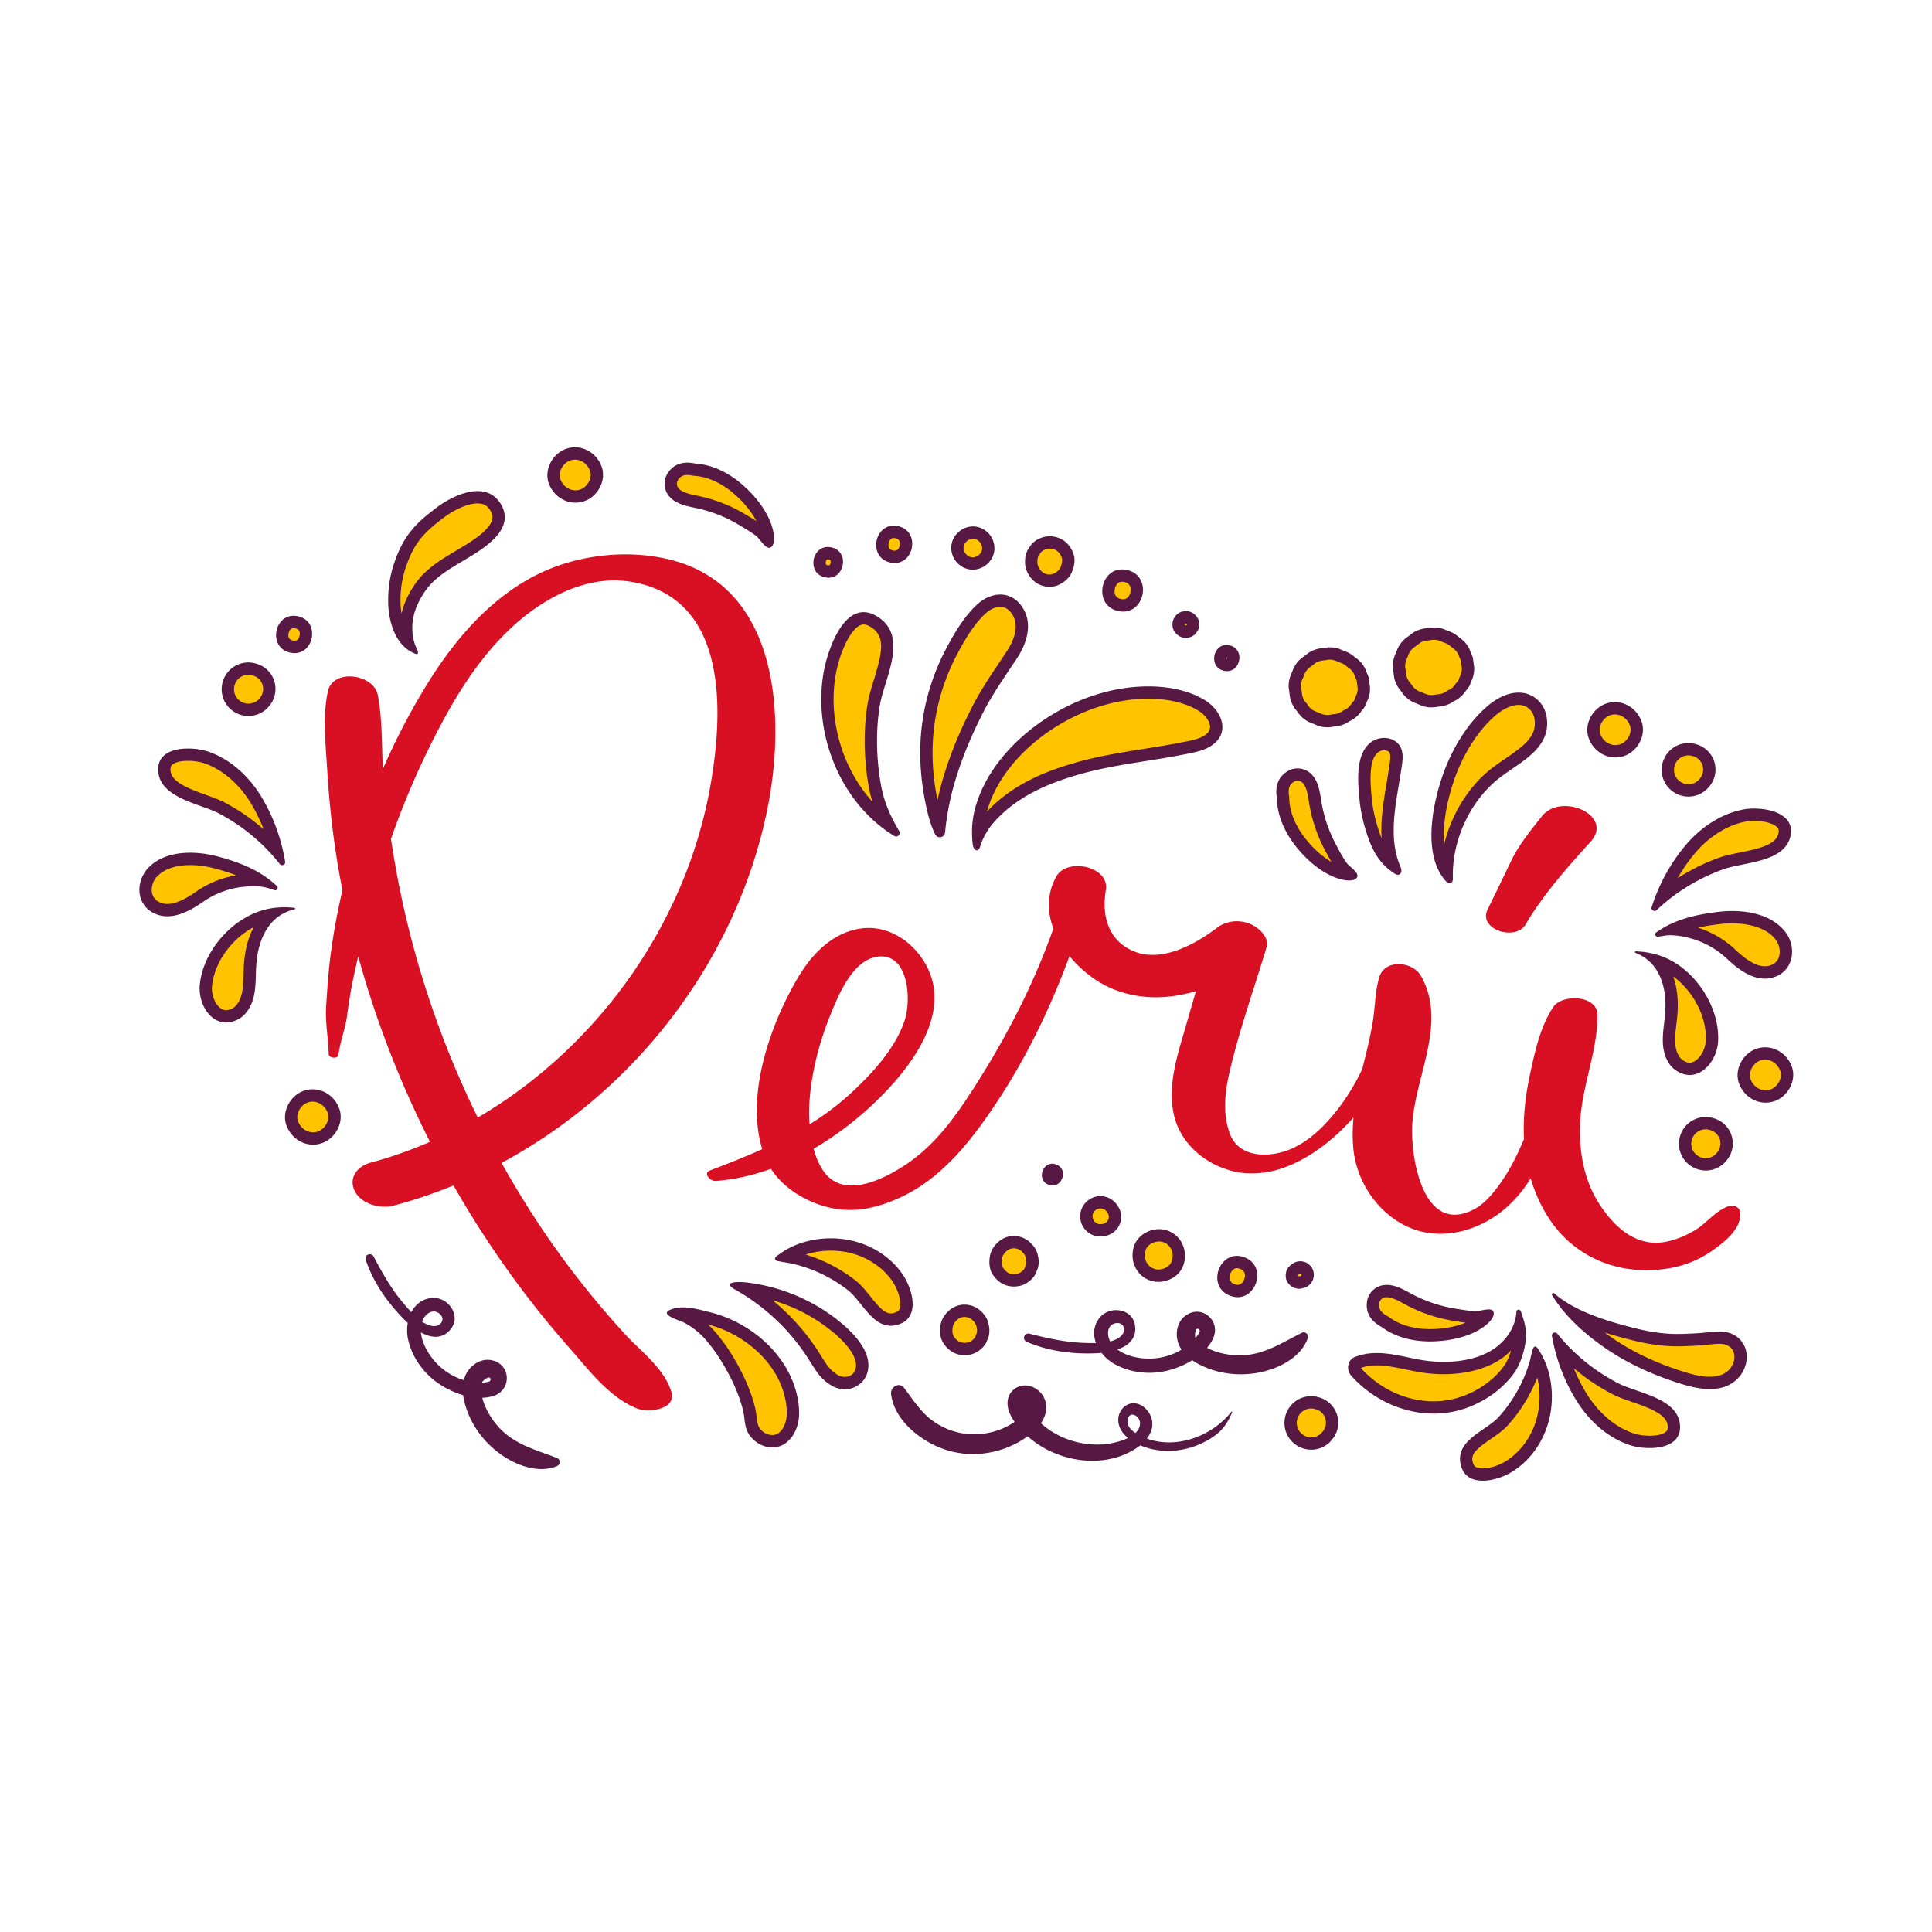 <svg xmlns="http://www.w3.org/2000/svg" width="600" viewBox="0 0 450 450" height="600" version="1.0"><path fill="#571844" d="M112.262 322.027c.933-.015 1.965-.14 1.988-.613.074-1.355-1.742.102-1.941.504-.02.031-.028.07-.047.11Zm-13.957-14.172c1.312.864 3.504 1.704 4.53.145.798-1.207-.683-2.586-1.85-2.527-1.286.062-2.27 1.23-2.68 2.382Zm31.453 33.61c-4.528 1.89-10.016-.34-13.676-3.125-3.93-2.985-6.844-7.258-7.977-12.078-.097-.426-.18-.864-.238-1.301-2.023-.586-3.957-1.535-5.555-2.602-3.601-2.398-6.343-6.164-7.269-10.414a9.922 9.922 0 0 1-.063-3.812 23.97 23.97 0 0 1-.89-.852c-3.828-3.867-7.156-8.613-8.887-13.804-.41-1.243 1.266-1.887 1.856-.758 1.918 3.668 3.914 7.191 6.546 10.394a47.954 47.954 0 0 0 2.207 2.528c.926-1.782 2.512-3.121 4.801-3.317 3.785-.328 6.953 4.172 4.317 7.324-1.98 2.368-4.575 1.97-6.89.704.198 2.152 1.335 4.32 2.57 5.933a14.921 14.921 0 0 0 6.296 4.781c.367.145.746.27 1.125.383a6.663 6.663 0 0 1 .793-1.87c1.133-1.821 3.239-3.13 5.438-2.798 4.77.715 5.117 7.043.539 8.403-.801.238-1.625.355-2.469.39.012.043.02.086.031.125.715 2.563 2.11 4.899 3.907 6.84 3.742 4.04 8.613 5.14 13.511 7.082.813.324.75 1.524-.023 1.844Zm135.777-9.961c-.015-1.723-2.469-3.074-2.883-.824-.238 1.312.688 2.343 1.813 3.093.656-.62 1.074-1.37 1.07-2.27Zm21.485-2.563c-.946 2.125-2.004 3.926-3.907 5.336-1.812 1.344-3.84 2.32-6.004 2.95-3.707 1.078-7.925.976-11.507-.582-.164.128-.329.257-.497.375-7.71 5.418-18.93 3.605-25.75-2.477-.273.2-.546.39-.824.57-5.543 3.653-12.765 4.633-19.02 2.305-5.37-2-11.245-6.73-11.964-12.738-.188-1.59 1.902-2.875 3.012-1.434 2.078 2.715 3.867 5.649 6.675 7.68 2.828 2.043 6.145 3.144 9.637 3.152 3.3.008 6.719-1.004 9.457-2.894-1.047-1.477-1.848-3.188-1.617-4.957.332-2.563 2.883-4.094 5.32-3.336 2.43.757 3.946 3.074 3.621 5.597-.14 1.114-.586 2.121-1.203 3.02 4.016 3.64 9.676 5.418 15.063 4.855 1.281-.133 3.449-.562 5.207-1.425-1.457-1.204-2.496-2.883-2.196-4.864.297-1.96 2.036-3.52 4.067-3.176 1.992.34 3.555 2.297 3.781 4.247.168 1.449-.371 2.8-1.23 3.937 6.93 2.504 15.191-.57 19.668-6.246.078-.098.265-.024.21.105Zm-7.672-19.214c-.957-.965-1.098 1.359-.934 1.777.016.035.035.07.055.11.613-.704 1.21-1.551.879-1.887Zm-17.61-.532c-.36-1.398-2.375-1.226-3.113-.324-.816 1-.61 2.512-.031 3.59 1.52-.399 3.613-1.457 3.144-3.266Zm31.39 10.524c-4.85.914-9.976.21-14.304-2.184a12.913 12.913 0 0 1-1.129-.7 20.422 20.422 0 0 1-5.656 2.38c-4.195 1.066-8.824.57-12.598-1.594a9.914 9.914 0 0 1-2.87-2.508c-.43.043-.84.07-1.231.09-5.434.242-11.188-.473-16.195-2.672-1.2-.523-.56-2.199.68-1.883 4.003 1.036 7.96 1.918 12.105 2.118 1.101.05 2.226.086 3.347.058-.699-1.887-.629-3.957.762-5.789 2.297-3.023 7.762-2.355 8.328 1.711.43 3.055-1.605 4.715-4.097 5.586 1.726 1.297 4.097 1.902 6.12 2.07 2.657.223 5.376-.289 7.77-1.46.356-.176.7-.376 1.04-.579a6.77 6.77 0 0 1-.856-1.84c-.59-2.066-.145-4.503 1.574-5.914 3.727-3.058 8.656.93 6.594 5.239-.36.75-.828 1.445-1.367 2.09.039.019.078.042.117.062 2.375 1.188 5.043 1.719 7.691 1.688 5.508-.067 9.59-2.942 14.313-5.27.785-.387 1.632.465 1.351 1.254-1.633 4.625-6.965 7.195-11.488 8.047ZM67.614 152.012c5.446 1.168 7.239-7.301 1.778-8.473-5.446-1.172-7.235 7.297-1.778 8.473Zm139.774-20.989c5.445 1.172 7.234-7.3 1.777-8.472-5.445-1.172-7.238 7.297-1.777 8.472Zm68.175 17.48c.403.099.801.099 1.188-.007a2.37 2.37 0 0 0 1.129-.41 2.44 2.44 0 0 0 .875-.887c.266-.32.433-.691.504-1.11.129-.78.047-1.644-.422-2.312-.48-.695-1.152-1.203-1.992-1.382a2.396 2.396 0 0 0-1.188.007 2.35 2.35 0 0 0-1.129.414 2.343 2.343 0 0 0-.875.883 2.339 2.339 0 0 0-.504 1.113c-.128.782-.05 1.645.422 2.313.485.691 1.153 1.2 1.993 1.379ZM220.875 305.41c-.867.836-1.559 1.867-1.77 3.067-.253 1.43-.218 3.027.59 4.304.828 1.297 2.04 2.336 3.57 2.703a6.163 6.163 0 0 0 2.946-.027c1.351-.34 2.84-1.453 3.48-2.703.192-.477.387-.953.582-1.434a5.775 5.775 0 0 0-.027-2.941c-.219-1.152-.894-2.16-1.73-2.953-2.153-2.028-5.485-2.094-7.641-.016Zm11.484-15.988c-.867.832-1.554 1.867-1.773 3.066-.25 1.43-.215 3.028.598 4.305.824 1.297 2.035 2.332 3.57 2.7.937.226 1.95.222 2.887-.013l.05-.011c1.356-.344 2.844-1.45 3.489-2.703.191-.477.382-.957.578-1.434.246-.98.234-1.96-.028-2.941-.218-1.153-.89-2.164-1.73-2.954-2.152-2.03-5.484-2.093-7.64-.015Zm14.914-153.55c1.024-.626 1.918-1.49 2.387-2.618.559-1.34.867-2.906.348-4.328-.528-1.446-1.485-2.719-2.903-3.406a6.074 6.074 0 0 0-2.82-.61c-.02 0-.039 0-.058.004-1.395.04-3.086.8-3.985 1.887-.289.422-.582.847-.87 1.273a5.744 5.744 0 0 0-.61 2.88c-.035 1.171.406 2.304 1.054 3.257 1.664 2.445 4.903 3.223 7.457 1.66Zm68.653 68.683c1.11-1.086-1.645-2.64-2.367-3.696-.875-1.277-1.664-2.78-2.395-4.152a32.385 32.385 0 0 1-3.398-10.066c-.368-2.293-.696-4.91-2.551-6.547-1.402-1.239-3.52-1.469-5.145-.559-2.562 1.43-3.074 3.871-2.656 6.336.055 4.305 2.031 8.387 4.734 11.664 2.582 3.137 6.188 6.215 10.168 7.27.926.246 2.766.574 3.61-.25Zm27.613 100.847c-1.547-.086-3.219-.375-4.754-.625a32.461 32.461 0 0 1-10.055-3.437c-2.043-1.102-4.316-2.438-6.742-1.961-1.843.363-3.312 1.898-3.578 3.742-.426 2.902 1.2 4.793 3.406 5.965 3.454 2.582 7.895 3.492 12.137 3.344 4.067-.14 8.7-1.125 11.961-3.64.758-.587 2.137-1.845 1.996-3.017-.183-1.543-3.094-.304-4.37-.37ZM162.188 118.348a32.474 32.474 0 0 1 9.89 3.879c1.336.796 2.797 1.656 4.031 2.593 1.016.774 2.438 3.598 3.578 2.54.864-.801.622-2.653.422-3.59-.859-4.028-3.761-7.774-6.77-10.508-3.144-2.856-7.124-5.032-11.425-5.29-2.441-.53-4.902-.14-6.453 2.348-.988 1.578-.86 3.703.312 5.168 1.543 1.93 4.141 2.383 6.415 2.86Zm154.476 67.965c.258 2.69.863 5.335 1.711 7.906 1.297 3.926 2.84 6.867 6.36 9.191.324.211.714.426 1.09.313.382-.118.593-.551.59-.95-.005-.402-.173-.78-.325-1.148-2.88-6.934-.828-14.914.242-22.031.356-2.364 1.012-5.223-1.258-6.88-1.605-1.171-3.926-1.054-5.539.02-3.953 2.645-3.265 9.508-2.87 13.578ZM255.56 278.66a4.739 4.739 0 0 0-3.668 3.012 4.733 4.733 0 0 0 .773 4.617c1.035 1.262 2.758 1.957 4.375 1.66.094-.015.191-.031.285-.05 1.606-.29 2.969-1.356 3.535-2.903.563-1.516.254-3.191-.746-4.45-.058-.073-.12-.151-.175-.226-1.032-1.289-2.762-1.918-4.38-1.66Zm30.972 23.145c5.746 2.164 9.078-6.782 3.313-8.95-5.746-2.164-9.078 6.782-3.313 8.95Zm-91.949 5.257a42.305 42.305 0 0 0-20.941-8.371c-1.84-.203-5.653-.136-2.301 1.75a47.124 47.124 0 0 1 3.437 2.137 48.931 48.931 0 0 1 6.473 5.293 48.6 48.6 0 0 1 6.883 8.395c1.754 2.707 2.719 4.77 5.539 6.457 3.215 1.922 7.48.52 8.418-3.254 1.215-4.903-4.04-9.754-7.508-12.406Zm-62.55-202.582c-3.227 1.004-5.395 4.84-4.208 8.098 1.203 3.3 4.649 5.281 8.098 4.211 3.226-1.004 5.398-4.84 4.207-8.102-1.203-3.296-4.649-5.277-8.098-4.207Zm-61.11 149.532c-3.227 1.004-5.395 4.84-4.207 8.097 1.203 3.301 4.648 5.282 8.097 4.207 3.227-1 5.399-4.836 4.208-8.097-1.207-3.297-4.649-5.278-8.098-4.207Zm346.426-5.575c-1.203-3.296-4.649-5.277-8.098-4.207-3.223 1-5.395 4.836-4.203 8.098 1.203 3.297 4.648 5.277 8.098 4.207 3.222-1 5.394-4.836 4.203-8.098Zm-39.211-72.308c3.222-1 5.398-4.836 4.207-8.098-1.207-3.297-4.649-5.277-8.102-4.207-3.222 1.004-5.394 4.84-4.203 8.098 1.203 3.3 4.649 5.281 8.098 4.207Zm-160.79 17.2c.145.355.31.706.489 1.046.582 1.086 2.2.71 2.297-.516.004-.007.004-.02.004-.023.12-1.379.308-2.754.531-4.121a62.535 62.535 0 0 1 1.879-8.086c1.676-5.527 3.953-10.86 6.601-15.988 2.258-4.375 5.07-8.286 7.762-12.38 2.461-3.741 3.836-8.616.758-12.445-2.727-3.394-7.016-2.796-9.977-.109-3.023 2.742-5.336 6.637-7.23 10.211-.191.363-.383.73-.57 1.102-3.551 7.07-5.477 14.87-5.551 22.792-.035 3.958.37 7.915 1.14 11.797.442 2.239.989 4.598 1.868 6.72Zm-160.14 13.179c1.648-.125 3.527-.149 5.125.316.34.098.941.281 1.594.504.566.195 1.011-.523.574-.937-3.8-3.614-8.426-5.438-13.645-6.86-5.16-1.402-11.984-1.597-16.097 2.383-2.98 2.875-3.274 8.086.472 10.438 4.051 2.543 8.684.074 12.09-2.309a19.996 19.996 0 0 1 9.887-3.535Zm-6.125-17c5.438 2.887 10.285 6.902 14.086 11.746.45.57 1.367.164 1.25-.547-.883-5.25-2.594-10.113-5.34-14.793-2.812-4.781-7.176-9-12.512-10.828-3.808-1.305-12.125-1.465-11.718 4.543.425 6.305 9.894 7.578 14.234 9.879Zm17.504 21.949c-3.113-.355-6.191-.039-9.133 1.164-6.57 2.688-12.23 9.547-12.918 16.766-.469 4.93 3.313 10.699 8.719 8.14 2.156-1.02 3.418-3.351 3.914-5.687.492-2.332.36-4.746.527-7.121.246-3.535 1.227-7.149 3.575-9.801 1.402-1.586 3.289-2.648 5.332-3.113.195-.047.183-.328-.016-.348Zm345.266 15.895c4.054-1.778 4.523-6.977 2-10.258-3.493-4.54-10.274-5.344-15.582-4.707-5.372.64-10.211 1.77-14.5 4.785-.493.348-.16 1.125.43 1.012.675-.121 1.3-.215 1.652-.266 1.648-.223 3.507.074 5.113.437a20.045 20.045 0 0 1 9.265 4.942c3.016 2.855 7.247 5.976 11.622 4.055ZM402.148 310.3c-1.535-.32-3.093-.113-4.636.054-1.918.211-3.84.282-5.766.344-3.621.121-7.226-.406-10.73-1.281-6.118-1.535-13.961-3.762-18.989-8.156-.293-.262-.714.093-.511.43 3.156 5.187 8.257 9.59 13.187 12.855 4.633 3.074 9.883 5.476 15.152 7.234 3.317 1.106 6.907 2.18 10.434 1.594 3.207-.535 5.848-2.867 6.45-6.117.609-3.285-1.29-6.274-4.59-6.957Zm-209.98-175.832c4.48.96 5.957-6.008 1.465-6.977-4.48-.965-5.957 6.008-1.465 6.977Zm33.394-1.895c2.657.574 5.407-1.242 5.958-3.894.562-2.68-1.227-5.387-3.895-5.961-2.656-.57-5.402 1.246-5.96 3.898-.56 2.68 1.23 5.387 3.898 5.957Zm59.555 23.668c3.817.82 5.07-5.113 1.246-5.937-3.816-.82-5.07 5.113-1.246 5.937Zm-24.64-13.918c6.148 1.324 8.171-8.242 2.003-9.57-6.148-1.32-8.171 8.246-2.003 9.57Zm-163.899 9.88c1.563.636.328-1.388.145-1.895-.403-1.098-.61-2.286-.672-3.45-.184-3.367 1.066-6.359 2.922-9.093 2.304-3.399 6.023-5.407 9.46-7.48 4-2.415 11.56-6.782 8.372-12.61-3.285-6.012-11.047-2.512-15.043.5-2.364 1.785-4.461 3.46-6.293 5.82-1.766 2.274-2.992 5.047-3.856 7.781-.867 2.75-1.258 5.715-1.195 8.598.098 4.41 1.64 9.988 6.16 11.828Zm237.871 49.081c.52 1.434 1.25 2.746 2.25 3.871.317.36.793.727 1.235.528.43-.192.48-.774.468-1.246-.234-8.293 3.668-17.18 10.032-22.586 4.785-4.063 13.03-7.098 11.808-14.872-.465-2.933-2.722-5.273-5.707-5.613-3.023-.347-5.992 1.281-8.2 3.2-4.89 4.242-8.468 10.515-10.503 16.601-1.844 5.512-3.602 13.953-1.383 20.117Zm-90.195 74.664c3.031 1.14 4.785-3.578 1.75-4.719-3.031-1.14-4.785 3.575-1.75 4.72Zm56.508 23.66c.332.25.695.403 1.097.461.383.121.774.145 1.18.067l.324-.078a3.118 3.118 0 0 0 1.504-.684c.442-.36.762-.809.961-1.344.25-.781.266-1.613-.078-2.379a2.346 2.346 0 0 0-.754-1.011 2.332 2.332 0 0 0-1.035-.668 3.12 3.12 0 0 0-1.594-.157 3.135 3.135 0 0 0-1.508.676c-.09.063-.18.13-.273.192-.191.203-.379.406-.566.609a2.39 2.39 0 0 0-.465 1.094c-.09.254-.118.515-.075.785-.02.402.06.789.239 1.164.25.5.605.93 1.043 1.273Zm-36.64-9.312c-1.024 3.191.41 6.7 3.636 7.914 3.02 1.137 6.902-.48 7.918-3.637 1.023-3.191-.414-6.699-3.64-7.914-3.013-1.137-6.9.485-7.915 3.637Zm88.526 29.539c1.641-2.262 2.903-6.445 2.778-9.234a12.346 12.346 0 0 0-.54-3.157c-.23-.746-.425-1.441-.706-2.097-.211-.493-.953-.368-.98.172-.18 3.648-2.548 6.98-5.645 8.914-4.485 2.808-10.88 3.21-15.985 2.414-5.363-.84-10.77-2.914-16.101-.72-1.668.685-1.887 3-.797 4.235 5.992 6.817 15.629 10.442 24.578 8.27 5.219-1.266 10.238-4.442 13.398-8.797Zm7.098-2.926a18.138 18.138 0 0 0-1.195-2.242c-.168-.262-.434-.742-.688-.914-.722-.488-.902.773-1.039 1.234-.215.735-.34 1.492-.558 2.23a32.473 32.473 0 0 1-1.75 4.622 33.02 33.02 0 0 1-5.45 8.21c-3.02 3.329-10.355 5.419-8.785 11.317 1.387 5.211 8.23 3.61 11.586 1.633 4.336-2.55 7.45-6.895 8.785-11.719a22.312 22.312 0 0 0 .493-9.691 19.398 19.398 0 0 0-1.399-4.68Zm-149.543-20.14c-2.855-4.137-7.418-6.926-12.324-7.907a22.344 22.344 0 0 0-9.703.211 19.59 19.59 0 0 0-4.567 1.738c-.75.399-1.46.856-2.148 1.356-.25.184-.707.484-.86.75-.437.754.833.848 1.301.945.75.164 1.52.23 2.27.399a33.01 33.01 0 0 1 13.32 6.246c3.543 2.77 6.156 9.933 11.926 7.941 5.098-1.762 3-8.472.785-11.68Zm-44.71 8.914c-2.727-.68-6.016-1.704-8.81-.825-3.855 1.215 1.56 2.606 2.829 3.297a17.574 17.574 0 0 1 4.851 3.89c2.18 2.509 3.973 5.345 5.516 8.29 1.309 2.504 2.426 5.176 3.129 7.922.691 2.68.133 4.742 2.36 6.957 2.07 2.062 5.448 2.672 7.831.758 2.211-1.77 3.059-4.77 2.926-7.493-.555-11.054-10.035-20.16-20.633-22.796ZM56.48 166.609c1.102.246 2.188.2 3.262-.136a6.249 6.249 0 0 0 2.672-1.684c.035-.05.07-.098.11-.14a6.145 6.145 0 0 0 1.359-6.024 6.122 6.122 0 0 0-4.48-4.117c-.055-.02-.114-.035-.169-.059a6.178 6.178 0 0 0-3.254.14 6.262 6.262 0 0 0-2.675 1.684 6.275 6.275 0 0 0-1.387 6.137 6.271 6.271 0 0 0 4.562 4.2Zm339.434 105.868a6.151 6.151 0 0 0 3.258-.133 6.331 6.331 0 0 0 2.676-1.688c.03-.047.066-.094.105-.14a6.12 6.12 0 0 0 1.363-6.024 6.177 6.177 0 0 0-1.66-2.62 6.04 6.04 0 0 0-2.824-1.493c-.055-.024-.11-.04-.168-.059a6.219 6.219 0 0 0-3.254.137 6.256 6.256 0 0 0-2.676 1.688 6.284 6.284 0 0 0-1.386 6.136 6.278 6.278 0 0 0 4.566 4.196Zm-4.027-87.09c1.101.246 2.183.199 3.258-.133a6.34 6.34 0 0 0 2.675-1.691c.032-.047.07-.094.106-.141a6.118 6.118 0 0 0 1.363-6.02 6.197 6.197 0 0 0-1.656-2.62 6.084 6.084 0 0 0-2.824-1.497c-.059-.02-.118-.039-.168-.058a6.232 6.232 0 0 0-5.934 1.824 6.284 6.284 0 0 0-1.387 6.137 6.284 6.284 0 0 0 4.567 4.199ZM309.77 326.902a6.12 6.12 0 0 0-2.825-1.496c-.058-.02-.113-.035-.168-.054a6.137 6.137 0 0 0-3.254.136 6.233 6.233 0 0 0-2.675 1.688 6.273 6.273 0 0 0-1.387 6.137 6.273 6.273 0 0 0 4.562 4.195c1.098.246 2.188.199 3.258-.133a6.284 6.284 0 0 0 2.676-1.688c.035-.046.07-.093.106-.144a6.12 6.12 0 0 0 1.363-6.02 6.169 6.169 0 0 0-1.656-2.62Zm-78.301-147.867c-2.035 2.973-3.625 6.27-4.485 9.785-.617 2.512-.742 5.371-.402 7.946.082.62.453 1.422 1.059 1.27.39-.102.554-.552.675-.934.664-2.09 1.797-4.028 3.262-5.665 5.184-5.796 12.149-8.84 19.457-10.968 5.582-1.63 11.34-2.485 17.07-3.403 2.73-.437 5.457-.894 8.172-1.433 2.13-.43 4.371-.832 6.164-2.153 4.211-3.093 1.977-8.07-1.75-10.363-3.937-2.418-8.753-3.254-13.316-3.242-6.906.016-13.832 1.973-19.965 5.242-6.242 3.328-11.93 8.055-15.941 13.918Zm-23.18 15.68c.734.45 1.578-.383 1.149-1.125-2.09-3.63-3.598-6.7-4.387-11.574-.946-5.82-1.074-11.848-.13-17.68 1.017-6.234 6.77-15.867-.323-20.574-7.684-5.098-11.868 7.644-12.79 12.988-2.449 14.242 3.962 30.324 16.481 37.965ZM376.945 322.21c-5.472-2.816-10.367-6.777-14.23-11.57-.453-.567-1.371-.149-1.238.566.941 5.234 2.71 10.078 5.52 14.723 2.866 4.746 7.284 8.91 12.644 10.672 3.824 1.257 12.14 1.312 11.66-4.688-.5-6.297-9.985-7.453-14.356-9.703Zm8.914-110.215c4.47-4.234 9.848-7.504 15.653-9.559 4.629-1.644 14.18-1.519 15.523-7.695 1.277-5.883-6.969-6.941-10.926-6.207-5.55 1.031-10.484 4.563-13.96 8.883-3.407 4.227-5.805 8.789-7.446 13.852-.223.687.629 1.222 1.156.726Zm-59.488-50.973a6.993 6.993 0 0 0 2.703 2.485l2.305.949a6.989 6.989 0 0 0 3.574.137 6.988 6.988 0 0 0 3.379-1.063c.086-.062.176-.133.27-.203.078-.031.16-.062.242-.098a6.684 6.684 0 0 0 2.582-2.347 4.503 4.503 0 0 0 1.187-2.063c.551-1.058.801-2.195.746-3.414l-.304-2.27-.871-2.113a6.64 6.64 0 0 0-2.243-2.503c-.132-.125-.277-.235-.418-.348a7.793 7.793 0 0 0-.977-.664c-.062-.035-.112-.074-.171-.106a3.983 3.983 0 0 0-.121-.047 6.579 6.579 0 0 0-.871-.359c-.438-.18-.88-.36-1.317-.543a6.972 6.972 0 0 0-3.57-.137 6.962 6.962 0 0 0-3.379 1.063l-1.922 1.453a7.006 7.006 0 0 0-2 3.129 6.956 6.956 0 0 0-.773 3.547l.32 2.355a6.981 6.981 0 0 0 1.63 3.16Zm-24.262 4.633a6.993 6.993 0 0 0 2.704 2.485l2.308.949a7.016 7.016 0 0 0 3.57.14 7.058 7.058 0 0 0 3.38-1.062c.09-.07.179-.14.269-.207.082-.035.16-.066.242-.098a6.664 6.664 0 0 0 2.582-2.351 4.533 4.533 0 0 0 1.191-2.059c.547-1.062.793-2.2.743-3.414l-.305-2.266c-.29-.707-.578-1.41-.867-2.12a6.67 6.67 0 0 0-2.246-2.5c-.13-.126-.278-.239-.414-.348-.028-.02-.051-.04-.075-.059a5.725 5.725 0 0 0-.468-.34 6.208 6.208 0 0 0-.438-.265c-.058-.036-.113-.075-.172-.106-.039-.015-.078-.031-.117-.05a7.397 7.397 0 0 0-.871-.356c-.438-.184-.883-.363-1.32-.543a6.974 6.974 0 0 0-3.57-.137 6.948 6.948 0 0 0-3.376 1.063c-.64.484-1.285.968-1.925 1.453a7.04 7.04 0 0 0-1.997 3.125 6.894 6.894 0 0 0-.773 3.547l.316 2.36a7.001 7.001 0 0 0 1.63 3.16Zm85.735 70.352c.273-3.531-.168-7.246-2.102-10.215-1.156-1.777-2.867-3.102-4.824-3.863-.184-.07-.133-.352.066-.34 3.133.101 6.133.863 8.871 2.484 6.102 3.621 10.7 11.23 10.325 18.477-.258 4.949-4.844 10.101-9.813 6.777-1.984-1.324-2.894-3.816-3.043-6.195-.144-2.38.336-4.75.52-7.125"/><path fill="#d91023" d="M346.496 211.824c1.856-3.789 3.688-7.55 5.5-11.34 1.79-3.746 4.57-7.117 7.137-10.367 4.469-5.652 16.894-.195 11.355 5.926-5.472 6.047-11.02 12.27-15.16 19.293-2.332 3.95-11.117 1.164-8.832-3.512Zm-157.98 45.188c.425-6.887 2.21-13.938 4.777-20.325 1.863-4.648 5.191-12.957 10.934-13.832 7.543-1.152 8.066 10.188 6.46 14.907-2.164 6.34-7.09 11.758-11.875 16.285-3.222 3.05-6.656 5.601-10.246 7.836a36.644 36.644 0 0 1-.05-4.871Zm216.726 25.11c-.226-1.267-1.86-1.47-2.828-1.099-3.02 1.141-4.965 3.954-7.726 5.582-2.59 1.524-5.805 2.805-8.848 2.852-5.953.102-10.473-4.512-13.442-9.207-3.582-5.668-4.675-12.328-4.343-18.95.425-8.476 4.09-16.515 4.023-24.933-.039-4.633-8.25-4.894-10.297-1.812-3.011 4.53-4.242 10.25-5.379 15.52-1.086 5-1.695 10.116-1.433 15.234-1.66 3.945-3.52 7.707-6.246 11.304-1.54 2.024-3.286 3.989-5.555 5.137-11.777 5.969-14.711-12.316-14.211-20.035.73-11.238 8.203-23.57 1.996-34.426-1.945-3.406-8.367-3.934-9.668.25-1.023 3.293-.965 6.922-1.52 10.336-.566 3.54-1.445 7.004-2.308 10.48l-.129.56c-1.89 4.065-4.316 7.882-7.238 11.28-2.645 3.082-5.75 5.883-9.488 7.457-4.864 2.055-12.047 2.141-14.16-3.64-1.622-4.422-1.196-9.25-.184-13.746 2.254-9.993 5.797-19.817 8.746-29.621.726-2.41-1.988-4.711-3.895-5.477-2.554-1.02-5.46-.723-7.648.937-5.031 3.82-12.8 8.118-19.281 5.504-6.102-2.46-7.618-8.433-6.61-14.265.961-5.547-8.984-7.653-11.496-3.25-2.262 3.969-2.191 8.23-.726 12.18-4.41 12.48-10.41 24.269-17.52 35.538-4.594 7.282-9.43 14.434-16.629 19.29-4.879 3.293-14.043 8.128-18.914 2.289-1.281-1.536-2.176-3.598-2.777-5.829 4.887-2.84 9.433-6.28 13.449-10.015 8.68-8.078 20.016-22.047 11.926-34.133-3.235-4.836-8.778-8.078-14.68-7.101-6.543 1.082-11.226 6.07-14.441 11.546-6.313 10.758-12.114 27.078-8.219 39.805-3.945 1.774-8.016 3.371-12.164 4.953-1.738.66.098 2.535 1.293 2.45 4.39-.317 8.715-1.317 12.898-2.829 3.18 4.969 9.211 8.285 14.852 9.282 1.043.183 2.207.289 3.41.293 5.184.105 10.863-2.153 14.777-4.422 7.625-4.418 13.297-11.47 18.207-18.637 7.657-11.172 13.621-23.375 18.29-36.063 2.66 3.25 6.105 5.899 9.519 7.403 6.465 2.851 13.395 2.699 19.926.77-.77 2.667-1.54 5.327-2.309 7.995-1.887 6.547-4.273 13.461-2.914 20.352 1.094 5.547 5.055 9.898 10.14 12.277 1.778.832 4.934 1.875 7.653 1.801 9.192.316 18.254-6.305 24.133-13.016-.211 2.32-.258 4.664-.05 7.043.667 7.848 5.726 15.403 13.015 18.57 7.91 3.442 17.086.567 23.183-5.113 2.078-1.937 3.727-4.062 5.118-6.316 1.699 5.734 4.757 11.203 9.164 14.961 6.593 5.633 14.941 7.418 23.359 5.945 3.863-.68 7.422-2.289 10.566-4.62 2.637-1.962 6.29-4.993 5.633-8.622Zm-313.12-80.29c-.384-2.14-.731-4.281-1.06-6.43a190.855 190.855 0 0 1 8.844-21.14c4.942-10.059 10.735-20.086 18.953-27.84 7.254-6.84 17.516-12.594 27.856-10.961 23.23 3.66 21.847 30.875 18.555 48.61-3.528 18.976-12.372 36.952-24.856 51.652-8.289 9.765-18.14 18.152-29.133 24.582-9.078-18.489-15.554-38.176-19.16-58.473Zm53.327 108.79a217.012 217.012 0 0 1-11.09-13.161c-6.523-8.395-12.351-17.324-17.539-26.602 31.164-16.714 54.688-47.183 61.86-82.144 4.363-21.23 3.027-52.164-22.84-58.418-10.13-2.45-21.914-1.008-31.164 3.75-10.574 5.441-18.578 14.75-24.805 24.687-4.05 6.477-7.617 13.32-10.687 20.383-.297-5.746-.114-11.676-1.192-17.238-.945-4.902-10.441-6.238-11.62-.856-1.278 5.84-.505 12.497-.15 18.422a214.33 214.33 0 0 0 1.798 17.743c.484 3.402 1.074 6.789 1.742 10.164a149.666 149.666 0 0 0-2.739 14.921c-.523 4.008-.8 8.07-1.058 12.098-.242 3.82.5 7.332.601 11.137.028.976 2.137 1.195 2.266.168.39-3.102 1.57-5.922 1.992-9 .414-3.059.88-6.106 1.535-9.121.344-1.61.704-3.211 1.067-4.813.91 3.278 1.883 6.54 2.93 9.77a233.97 233.97 0 0 0 13.796 33.441c-4.488 1.945-9.117 3.59-13.882 4.863-2.997.801-5.133 3.489-3.668 6.547 1.449 3.04 5.941 4.27 8.98 3.469 4.8-1.258 9.484-2.852 14.05-4.71a230.343 230.343 0 0 0 14.06 21.733 218.639 218.639 0 0 0 12.757 15.899c4.531 5.129 9.504 11.875 16.063 14.355 2.43.922 9.168.293 7.843-3.972-1.714-5.5-7.117-9.364-10.906-13.516"/><path fill="#ffc300" d="M69.777 148.07c.145-.66.086-1.496-.992-1.726-1.043-.223-1.422.492-1.562 1.133-.141.66-.086 1.492.996 1.726 1.043.223 1.422-.492 1.558-1.133Zm138.211-19.851c1.047.222 1.43-.496 1.567-1.133.136-.664.086-1.496-.996-1.727-1.043-.226-1.422.489-1.563 1.13-.14.66-.082 1.495.992 1.73Zm68.153 17.472c.066-.011.129-.027.191-.035a2.23 2.23 0 0 1 .11-.156v-.14a.543.543 0 0 0-.18-.153c-.063.016-.125.027-.188.04l-.105.155a.781.781 0 0 0 0 .137c.047.063.11.125.172.152Zm-48.715 163.223c-.09-.445-.403-.941-.883-1.398a2.73 2.73 0 0 0-1.902-.766 2.55 2.55 0 0 0-1.778.727c-.363.355-.824.902-.93 1.507-.18.985-.113 1.786.188 2.254.348.551.945 1.246 1.813 1.453.25.059.507.09.77.086.257 0 .51-.03.737-.086l.067-.02c.558-.14 1.3-.683 1.586-1.148l.43-1.062a2.9 2.9 0 0 0-.051-1.332 2.113 2.113 0 0 1-.047-.215Zm11.484-15.988c-.086-.446-.398-.946-.883-1.403a2.723 2.723 0 0 0-1.898-.761 2.52 2.52 0 0 0-1.777.726c-.368.352-.829.899-.934 1.504-.176.988-.11 1.79.187 2.258.352.547.946 1.242 1.817 1.453.246.059.504.09.766.086.261 0 .507-.031.738-.086l.066-.02c.559-.14 1.301-.683 1.586-1.148l.43-1.062c.086-.45.074-.887-.051-1.332a2.113 2.113 0 0 1-.047-.215Zm3.281-160.328a2.733 2.733 0 0 0 1.688 1.152c.46.102 1.16.121 1.894-.328.438-.262 1-.7 1.239-1.266.383-.926.488-1.722.3-2.246-.222-.61-.656-1.418-1.46-1.808a2.935 2.935 0 0 0-.73-.25 3.299 3.299 0 0 0-.743-.075l-.066.004c-.579.016-1.415.387-1.797.781l-.649.946c-.18.418-.258.847-.238 1.308.004.075.004.153.004.223-.016.457.183 1.008.558 1.559Zm66.438 65.46a35.226 35.226 0 0 1-3.7-10.964l-.054-.36c-.281-1.777-.574-3.617-1.559-4.484-.488-.434-1.285-.523-1.847-.207a2.815 2.815 0 0 0-.73.559c-.54.593-.704 1.53-.493 2.789.024.148.04.297.04.441.038 3.223 1.484 6.73 4.077 9.875 1.785 2.168 3.785 3.914 5.754 5.063-.496-.848-.949-1.7-1.37-2.497Zm13.91 104.137c-.64.13-1.195.703-1.289 1.34-.05.34-.05.652 0 .926.14.785.785 1.492 1.91 2.086.133.07.258.152.38.238 2.577 1.934 6.241 2.918 10.315 2.777 2.81-.097 5.41-.62 7.516-1.484-.973-.125-1.926-.285-2.808-.43l-.25-.039a35.046 35.046 0 0 1-10.946-3.742l-.32-.172c-1.578-.86-3.219-1.75-4.508-1.5ZM173.762 119.891c.773.457 1.605.953 2.425 1.484-1.05-2.02-2.699-4.098-4.78-5.988-3.016-2.742-6.446-4.356-9.665-4.551a2.788 2.788 0 0 1-.441-.059c-1.246-.273-2.192-.152-2.809.36-.21.172-.414.41-.594.703-.343.543-.293 1.344.118 1.855.816 1.024 2.644 1.403 4.41 1.77l.351.074a34.99 34.99 0 0 1 10.77 4.223Zm145.758 66.144c.226 2.34.757 4.79 1.582 7.281.226.688.457 1.329.699 1.934-.254-4.387.488-8.805 1.172-12.871.187-1.113.359-2.164.515-3.207.032-.188.063-.379.09-.57.336-2.125.387-3.141-.195-3.567-.34-.246-.86-.34-1.39-.246a2.309 2.309 0 0 0-.86.332c-2.504 1.676-1.93 7.64-1.617 10.84Zm-61.832 96.074a1.663 1.663 0 0 0-.723-.507 1.877 1.877 0 0 0-.957-.106 1.885 1.885 0 0 0-1.426 1.172 1.864 1.864 0 0 0 .3 1.8c.204.243.485.442.802.563.293.11.582.14.84.094l.288-.05c.645-.118 1.149-.52 1.356-1.075.203-.55.094-1.172-.3-1.664Zm31.144 13.43c-.71-.266-1.113-.121-1.352.008-.386.21-.722.629-.914 1.144-.203.547-.515 1.864.977 2.426 1.45.547 2.066-.62 2.266-1.152.203-.543.515-1.863-.977-2.426Zm-95.996 13.805a39.077 39.077 0 0 0-12.496-6.363c-.133-.043-.266-.083-.399-.122a51.247 51.247 0 0 1 10.602 11.848c.277.43.539.844.785 1.242 1.266 2.02 2.024 3.235 3.817 4.309 1.164.695 2.632.574 3.5-.29.32-.312.539-.71.656-1.187.594-2.402-1.758-5.84-6.465-9.437Zm-59.953-202.121c-.875.273-1.672.992-2.137 1.925-.242.485-.59 1.454-.226 2.45.722 1.976 2.68 3.027 4.55 2.449.875-.274 1.676-.992 2.137-1.926.242-.484.59-1.45.223-2.45-.72-1.976-2.676-3.03-4.547-2.448Zm-61.11 149.53c-.875.274-1.671.993-2.136 1.927-.242.484-.59 1.449-.227 2.445.723 1.98 2.68 3.031 4.55 2.45.876-.274 1.673-.99 2.138-1.927.242-.484.59-1.445.222-2.445-.722-1.976-2.675-3.031-4.547-2.45Zm342.88-7.331c-.723-1.977-2.68-3.031-4.551-2.45-.875.27-1.672.993-2.133 1.923-.242.488-.59 1.453-.227 2.453.723 1.976 2.68 3.027 4.551 2.445.875-.27 1.672-.992 2.133-1.922.242-.484.59-1.453.226-2.45Zm-37.368-76.031c.88-.278 1.676-.996 2.137-1.926.238-.488.59-1.45.223-2.45-.723-1.976-2.676-3.03-4.551-2.449-.871.27-1.668.993-2.133 1.926-.238.485-.59 1.45-.227 2.446.723 1.98 2.68 3.03 4.551 2.453ZM232.75 154.328c.586-.875 1.176-1.754 1.758-2.644 1.383-2.098 3.336-6.067.922-9.067a3.505 3.505 0 0 0-1.118-.949c-1.316-.684-3.16-.227-4.695 1.164-2.746 2.492-4.89 6.168-6.617 9.43-.184.347-.367.695-.543 1.047-3.363 6.687-5.176 14.132-5.246 21.53-.031 3.641.332 7.411 1.082 11.212.023.117.05.23.074.351a64.037 64.037 0 0 1 1.434-5.605c1.633-5.39 3.855-10.777 6.797-16.477 1.84-3.558 4.03-6.832 6.152-9.992ZM50.102 202.305c-4.383-1.192-10.196-1.38-13.352 1.672-.914.882-1.438 2.144-1.406 3.375.02.777.281 1.859 1.41 2.57 2.066 1.297 4.898.586 8.918-2.23a22.727 22.727 0 0 1 9.348-3.81c-1.63-.636-3.286-1.132-4.918-1.577Zm-2.47-24.504c-2.28-.781-5.929-.856-7.394.219-.281.207-.554.472-.535 1.27.004.046.004.093.008.144.176 2.601 3.668 4.062 8.21 5.695 1.653.594 3.208 1.156 4.505 1.84a47.684 47.684 0 0 1 8.976 6.183 38.987 38.987 0 0 0-2.8-5.78c-2.715-4.626-6.715-8.114-10.97-9.571Zm1.763 51.855c-.024.235-.032.48-.028.727.047 1.902.965 3.832 2.176 4.578.457.273 1.203.578 2.48-.027 1.082-.512 1.954-1.887 2.332-3.684.282-1.332.325-2.777.372-4.313.023-.785.043-1.597.105-2.421.227-3.305.988-6.168 2.258-8.563-5.203 2.746-9.18 8.281-9.695 13.703Zm363.304-4.933c1.223-.54 1.64-1.567 1.774-2.336.21-1.215-.125-2.54-.899-3.547-2.68-3.477-8.453-4.145-12.96-3.606-1.684.203-3.4.457-5.098.844a22.833 22.833 0 0 1 8.691 5.133c3.563 3.375 6.262 4.492 8.492 3.512Zm-11.137 88.39c-.988-.207-2.183-.074-3.449.067l-.289.03c-2.004.216-3.976.298-5.984.36-3.594.121-7.36-.328-11.524-1.37-2.191-.548-4.398-1.141-6.558-1.825a53.88 53.88 0 0 0 2.531 1.781c4.18 2.77 9.05 5.094 14.473 6.903 3.156 1.05 6.222 1.957 9.054 1.484 2.125-.356 3.739-1.848 4.098-3.805.191-1.015-.031-1.953-.617-2.644-.422-.496-1.02-.836-1.735-.98ZM192.774 131.66c.22.047.543.117.684-.543.059-.277.012-.504-.043-.613-.023-.035-.078-.137-.387-.203-.214-.051-.539-.117-.68.539-.062.281-.015.508.044.617.023.035.078.137.382.203Zm33.391-1.89c.516.113 1.094-.008 1.582-.329.504-.328.856-.816.969-1.351.234-1.121-.555-2.32-1.692-2.563-.515-.113-1.09.008-1.582.328-.504.329-.855.817-.964 1.348-.235 1.121.554 2.324 1.687 2.567Zm59.504 23.652a.662.662 0 0 1 .055.016c.007 0 .015 0 .027.003a.746.746 0 0 0 .059-.316.915.915 0 0 0-.079-.016.679.679 0 0 0-.062.313Zm-24.59-13.902c1.613.343 2.082-.98 2.207-1.563.13-.602.25-2.035-1.406-2.394-.883-.188-1.293.12-1.426.222-.371.285-.66.774-.781 1.344-.129.598-.246 2.035 1.406 2.39Zm-148.906-22.168c-2.43-.524-6.203 1.25-8.684 3.12-1.383 1.044-2.515 1.93-3.535 2.88a19.937 19.937 0 0 0-2.215 2.402c-1.355 1.75-2.496 4.066-3.386 6.887-.754 2.39-1.125 5.043-1.063 7.672.016.84.094 1.714.242 2.582.504-2.23 1.52-4.465 3.063-6.743a17.613 17.613 0 0 1 2.617-3.011c2.078-1.934 4.46-3.352 6.762-4.727.328-.195.652-.39.976-.586l.29-.176c1.687-1.015 3.784-2.277 5.386-3.765 2.855-2.653 2.078-4.07 1.664-4.832-.535-.98-1.187-1.504-2.117-1.703Zm224.215 79.273c1.574-6.54 5.207-12.734 10.191-16.96 1.227-1.044 2.617-1.997 3.969-2.919 4.66-3.187 7.484-5.348 6.86-9.32-.274-1.73-1.56-3.02-3.196-3.211-.758-.082-1.59.031-2.469.351-1.148.41-2.367 1.16-3.527 2.164-4.055 3.528-7.578 9.118-9.66 15.352-1.793 5.36-2.54 10.512-2.168 14.543Zm-33.809 100.668.102-.027c.07-.016.148-.032.222-.043a.26.26 0 0 0 .137-.059.275.275 0 0 0 .078-.09c.028-.11.035-.203.012-.25-.059-.05-.117-.11-.172-.164a.256.256 0 0 0-.129-.012.287.287 0 0 0-.156.07c-.055.044-.11.087-.168.126l-.024.02-.117.12a.415.415 0 0 1-.015.075c.004.035.004.066.004.101a.604.604 0 0 0 .074.094c.054.012.101.023.152.039Zm-31.55-7.945c-.786-.297-1.77-.223-2.633.195-.45.21-1.247.71-1.54 1.633-.593 1.844.227 3.715 1.918 4.347.782.297 1.77.223 2.633-.191.446-.219 1.239-.715 1.535-1.633.59-1.847-.23-3.719-1.914-4.351Zm79.296 28.8c.547-.753 1.102-1.93 1.52-3.218.043-.125.078-.25.117-.375a15.764 15.764 0 0 1-2.883 2.312c-4.504 2.817-11.21 3.867-17.95 2.813-1.269-.196-2.526-.457-3.745-.707-3.7-.77-7.203-1.496-10.418-.348 5.574 6.223 14.035 9.055 21.61 7.215 4.683-1.133 9.077-4.008 11.75-7.692Zm7.738 2.7a35.984 35.984 0 0 1-6.867 11.133c-.375.414-.804.82-1.308 1.242-.848.707-1.782 1.347-2.688 1.972-.883.606-1.715 1.176-2.433 1.778-1.848 1.543-2.024 2.476-1.711 3.656.203.773.558 1.012.91 1.156 1.566.64 4.566-.156 6.45-1.262.698-.41 1.378-.89 2.015-1.418 2.582-2.16 4.52-5.207 5.457-8.59.758-2.734.906-5.652.43-8.44a17.47 17.47 0 0 0-.255-1.227Zm-151.785-24.352c-2.34-2.418-5.523-4.129-8.96-4.82a19.47 19.47 0 0 0-8.454.187c-.406.102-.812.215-1.207.344.766.234 1.524.496 2.274.781a35.748 35.748 0 0 1 9.332 5.258c.441.344.875.742 1.336 1.215.765.793 1.472 1.68 2.16 2.535.668.836 1.3 1.625 1.953 2.297 1.668 1.73 2.613 1.84 3.77 1.441.753-.261.968-.629 1.085-.992.528-1.61-.488-4.543-1.726-6.34a15.344 15.344 0 0 0-1.563-1.906Zm-41.375 12a19.903 19.903 0 0 1 1.63 1.668c2.14 2.465 4.07 5.356 5.89 8.836 1.527 2.926 2.66 5.797 3.367 8.54.25.972.36 1.839.457 2.6.207 1.618.32 2.22 1.149 3.04 1.027 1.027 2.812 1.515 4.011.554 1.348-1.086 1.719-2.879 1.82-3.851.04-.414.051-.84.028-1.258-.512-10.305-9.602-17.91-18.352-20.129ZM57.11 163.81a3.37 3.37 0 0 0 1.762-.07 3.464 3.464 0 0 0 1.36-.821c.054-.082.117-.156.183-.223.406-.437.668-.933.8-1.5a3.202 3.202 0 0 0-.066-1.687 3.23 3.23 0 0 0-2.387-2.203 2.187 2.187 0 0 1-.273-.078h-.004a3.353 3.353 0 0 0-3.082 1.012 3.4 3.4 0 0 0-.75 3.304 3.424 3.424 0 0 0 2.457 2.266Zm339.184 99.379a3.402 3.402 0 0 0-1.461.917 3.409 3.409 0 0 0-.75 3.31c.356 1.116 1.324 2.007 2.457 2.26a3.29 3.29 0 0 0 1.762-.07 3.383 3.383 0 0 0 1.36-.824c.058-.074.12-.148.187-.219.402-.437.668-.933.797-1.5a3.245 3.245 0 0 0-.063-1.687 3.293 3.293 0 0 0-.875-1.398 3.243 3.243 0 0 0-1.516-.801 2.394 2.394 0 0 1-.273-.078h-.004a3.341 3.341 0 0 0-1.621.09Zm-3.777-80.606a3.277 3.277 0 0 0 1.757-.07 3.388 3.388 0 0 0 1.364-.82c.054-.079.117-.153.183-.223.407-.438.668-.934.797-1.5a3.207 3.207 0 0 0-.062-1.688 3.286 3.286 0 0 0-.88-1.398 3.194 3.194 0 0 0-1.51-.801 2.187 2.187 0 0 1-.274-.078h-.004a3.295 3.295 0 0 0-1.621.094 3.418 3.418 0 0 0-1.461.914 3.418 3.418 0 0 0-.75 3.308 3.417 3.417 0 0 0 2.46 2.262Zm-84.7 146.426a3.267 3.267 0 0 0-1.515-.805 2.368 2.368 0 0 1-.274-.074l-.004-.004a3.345 3.345 0 0 0-1.62.094 3.381 3.381 0 0 0-1.458.914 3.401 3.401 0 0 0-.75 3.308c.356 1.122 1.32 2.012 2.457 2.266a3.332 3.332 0 0 0 1.762-.07 3.386 3.386 0 0 0 1.356-.825c.058-.078.12-.148.187-.222.406-.434.668-.934.797-1.496.129-.582.11-1.14-.063-1.688a3.255 3.255 0 0 0-.875-1.398Zm-28.628-163.445c-3.024-1.856-7.102-2.829-11.805-2.817-.695 0-1.41.024-2.117.066-5.52.352-11.227 2.028-16.504 4.836-6.203 3.305-11.364 7.805-14.922 13.008-1.863 2.723-3.188 5.535-3.945 8.367 6.105-6.539 14.05-9.48 20.34-11.312 5.312-1.55 10.773-2.422 16.054-3.262l1.36-.219c2.578-.41 5.343-.87 8.066-1.417l.277-.051c1.824-.367 3.543-.707 4.75-1.59 1.031-.762 1.125-1.453 1.106-1.91-.051-1.246-1.145-2.766-2.66-3.7Zm-76.973 16.91c-1.043-6.426-1.086-12.688-.125-18.598.281-1.727.84-3.547 1.433-5.473 1.895-6.152 2.809-10.047-.515-12.25-1.324-.879-2.04-.707-2.278-.648-2.542.621-5.207 6.57-6.093 11.734-1.813 10.543 1.66 21.825 8.547 29.492a33.098 33.098 0 0 1-.97-4.257ZM380.16 326.55c-1.656-.574-3.219-1.113-4.527-1.785a47.702 47.702 0 0 1-9.055-6.07 39.65 39.65 0 0 0 2.875 5.745c2.774 4.59 6.813 8.032 11.082 9.434 2.297.754 5.945.781 7.395-.313.277-.21.55-.48.52-1.273a1.79 1.79 0 0 1-.009-.144c-.21-2.602-3.718-4.016-8.28-5.594Zm14.223-127.332a39.949 39.949 0 0 0-3.617 5.312 47.791 47.791 0 0 1 9.785-4.804c1.387-.489 3.008-.817 4.722-1.16 4.739-.954 8.403-1.887 8.957-4.438.008-.047.02-.094.028-.14.137-.782-.094-1.09-.344-1.333-1.289-1.277-4.906-1.738-7.281-1.297-4.422.817-8.887 3.684-12.25 7.86Zm-65.875-40.117c.105.12.207.25.293.39a4.11 4.11 0 0 0 1.508 1.418l2.015.828c.38.106.746.157 1.113.157.293 0 .598-.036.895-.102.156-.035.313-.055.473-.063a4.155 4.155 0 0 0 1.914-.578l.152-.113a2.66 2.66 0 0 1 .64-.363l.106-.047a3.753 3.753 0 0 0 1.39-1.293c.11-.18.243-.34.391-.488a1.63 1.63 0 0 0 .446-.77c.05-.2.129-.394.222-.578.301-.578.438-1.188.426-1.852l-.234-1.761-.672-1.64a3.796 3.796 0 0 0-1.238-1.337 3.894 3.894 0 0 1-.368-.293c-.05-.05-.105-.09-.156-.129l-.137-.11a4.122 4.122 0 0 0-.542-.362 2.41 2.41 0 0 0-.086-.051c-.028-.012-.055-.028-.079-.04a4.855 4.855 0 0 0-.503-.206c-.063-.02-.122-.043-.184-.067l-1.172-.48a4.162 4.162 0 0 0-2.008-.055 2.373 2.373 0 0 1-.472.063c-.68.039-1.309.226-1.914.578l-1.676 1.27a4.185 4.185 0 0 0-1.113 1.788c-.051.16-.114.317-.192.465a4.065 4.065 0 0 0-.457 1.985l.277 2.066a4.11 4.11 0 0 0 .942 1.77Zm-13.188-2.223a3.829 3.829 0 0 0-1.23-1.344 2.954 2.954 0 0 1-.371-.289 5.499 5.499 0 0 0-.156-.129l-.137-.105c-.09-.07-.18-.14-.293-.215-.078-.055-.164-.102-.25-.152-.028-.016-.059-.032-.086-.051-.027-.012-.05-.024-.078-.035a3.885 3.885 0 0 0-.504-.207c-.063-.02-.121-.043-.184-.067l-1.168-.48a4.115 4.115 0 0 0-1.113-.157c-.297 0-.594.036-.895.102a2.748 2.748 0 0 1-.472.063 4.155 4.155 0 0 0-1.914.578l-1.68 1.27a4.185 4.185 0 0 0-1.113 1.788c-.047.16-.113.317-.192.465a4.023 4.023 0 0 0-.457 1.984l.282 2.067c.171.68.48 1.262.937 1.77.11.12.207.25.293.386a4.09 4.09 0 0 0 1.508 1.422l2.02.832c.374.098.738.148 1.109.148a4.1 4.1 0 0 0 .894-.097c.157-.035.313-.059.473-.063a4.217 4.217 0 0 0 1.918-.578l.148-.117c.196-.145.41-.27.641-.363l.105-.043a3.763 3.763 0 0 0 1.391-1.297c.113-.176.246-.34.39-.485.223-.222.364-.468.446-.77.055-.198.129-.398.223-.581.3-.574.441-1.184.43-1.848l-.239-1.761Zm74.403 70.55c4.746 3.473 7.875 9.528 7.59 14.97-.012.238-.04.48-.083.722-.324 1.879-1.515 3.649-2.82 4.207-.492.211-1.277.399-2.453-.387-.992-.664-1.652-2.152-1.766-3.984-.086-1.36.086-2.797.266-4.32.094-.782.184-1.586.25-2.407.254-3.304-.078-6.25-.984-8.8"/></svg>